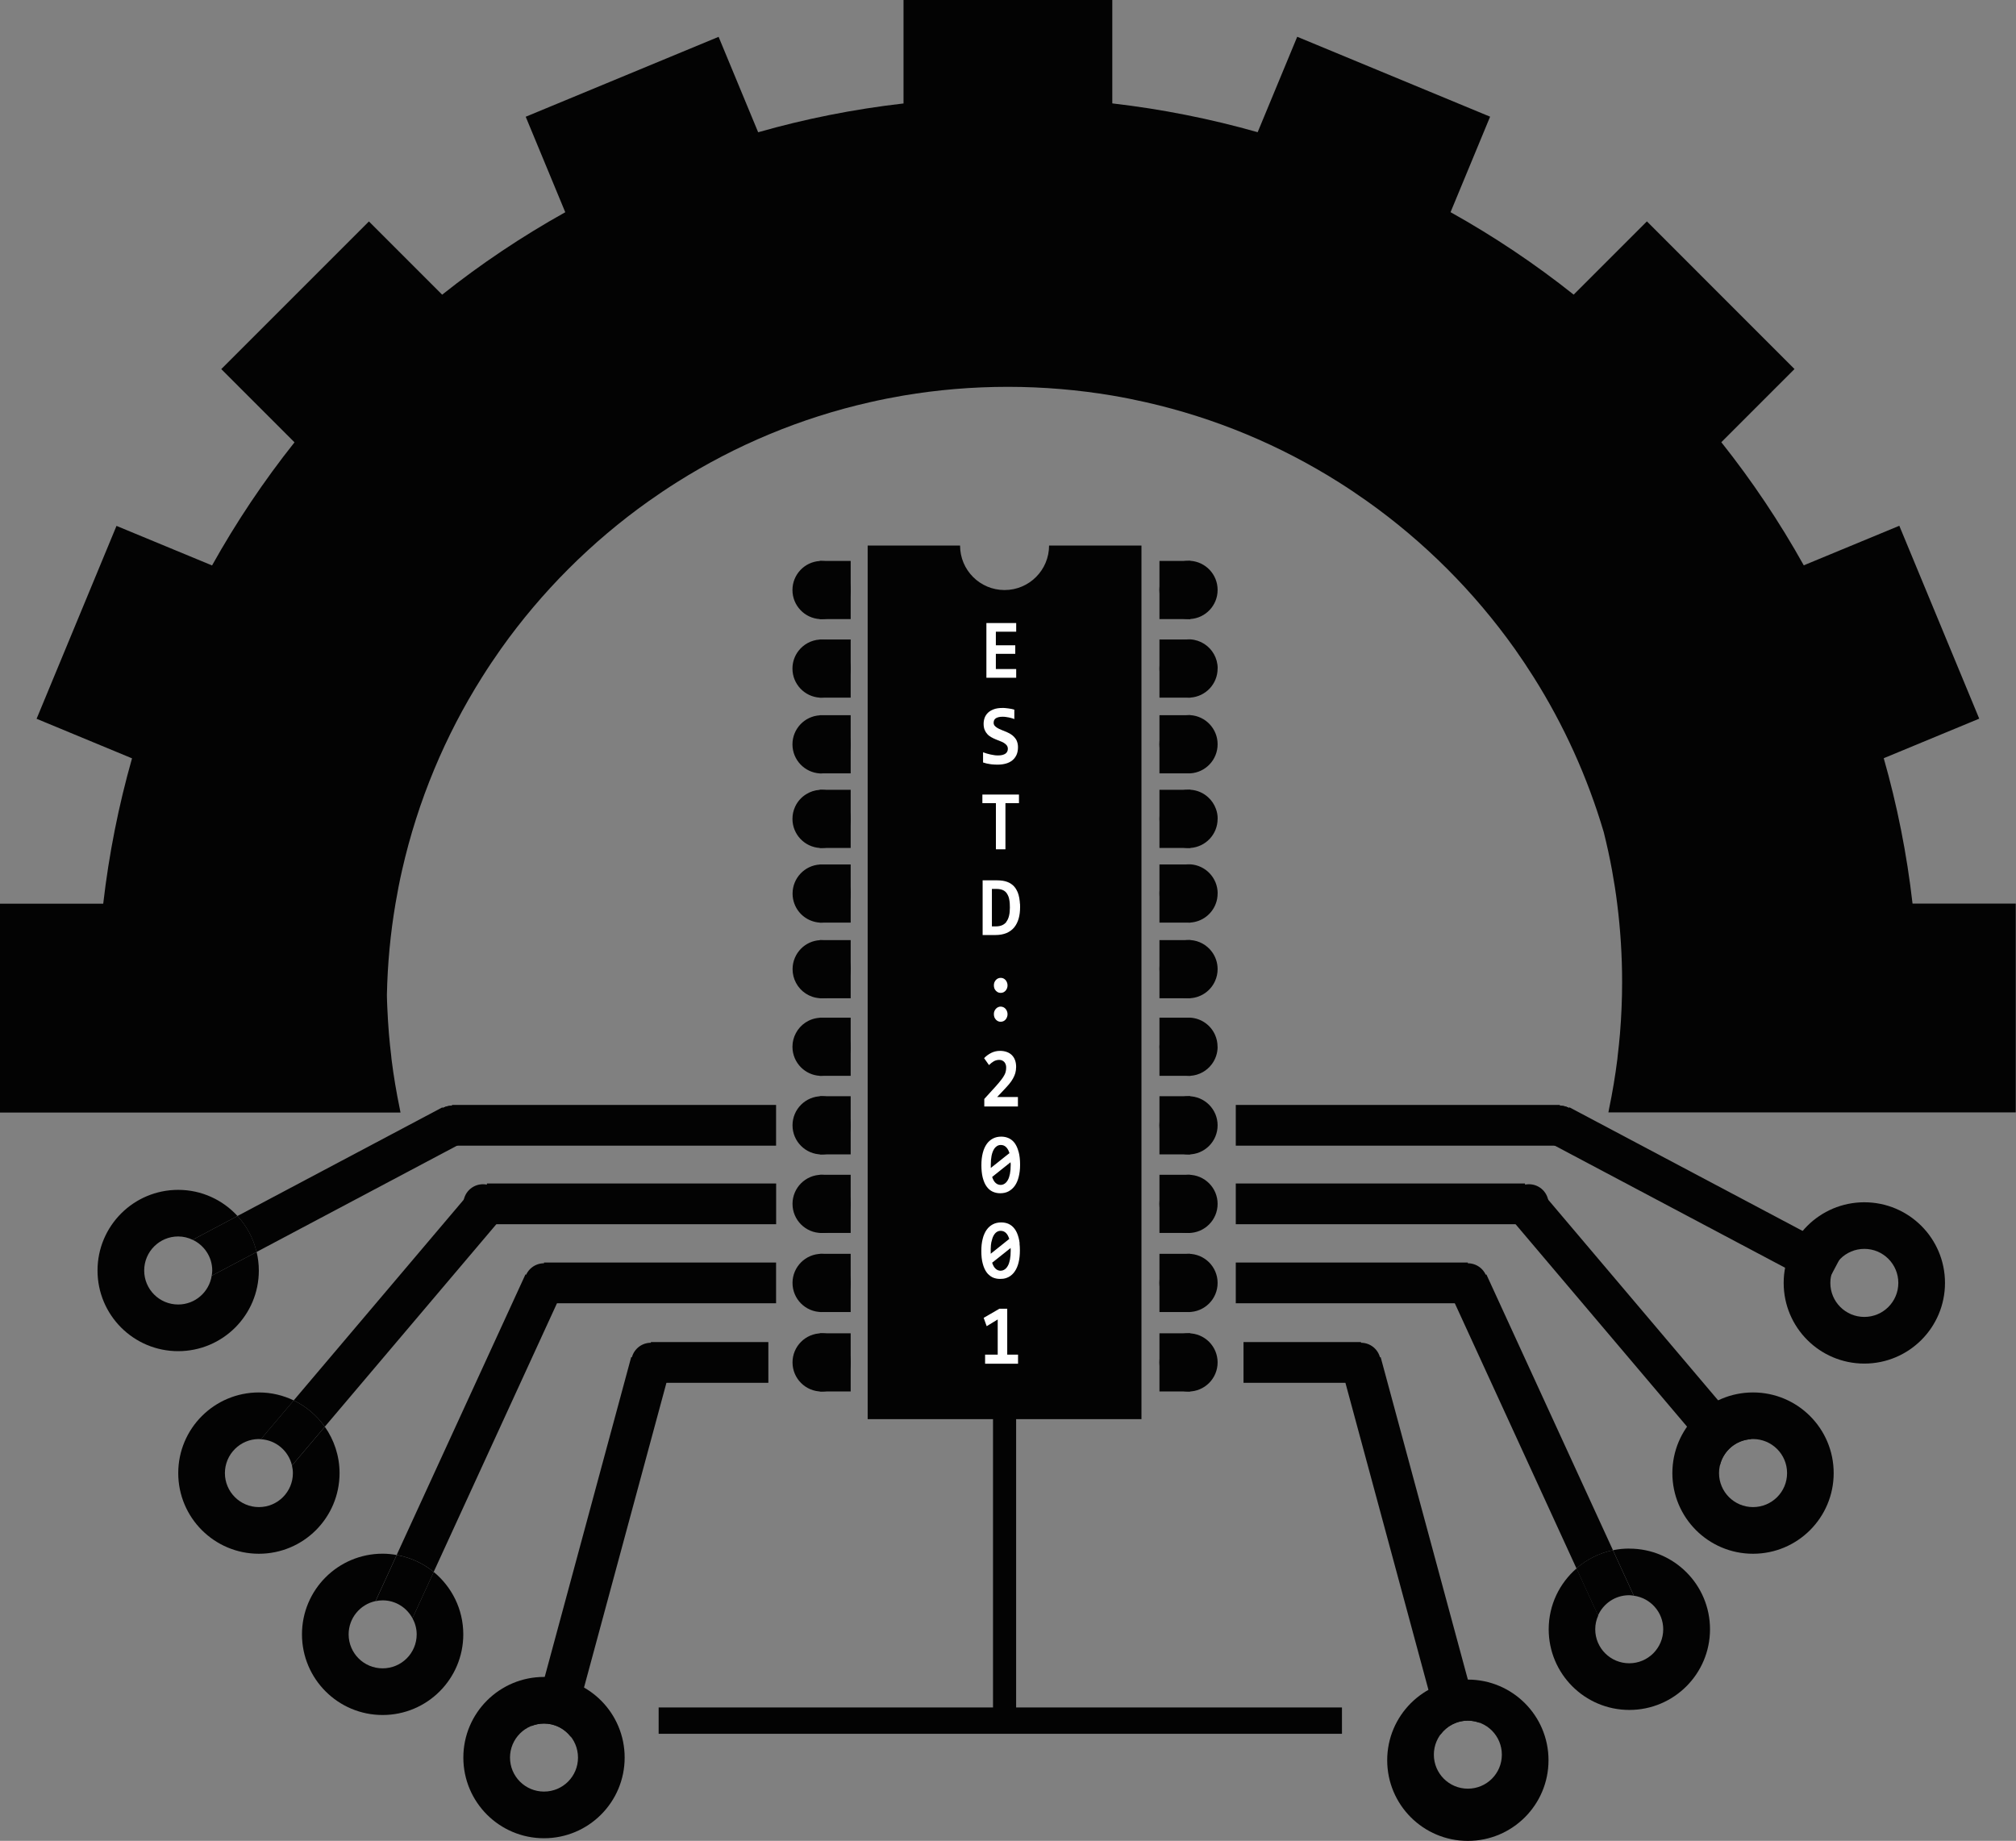 <?xml version="1.0" encoding="UTF-8"?>
<svg id="Layer_2" data-name="Layer 2" xmlns="http://www.w3.org/2000/svg" viewBox="0 0 326.19 297.85">
  <rect x="0" y="0" width="326.19" height="297.85" fill="#808080" stroke="none"/>
  <defs>
    <style>
      .cls-1 {
        fill: #fff;
      }

      .cls-2 {
        fill: #030303;
      }
    </style>
  </defs>
  <path class="cls-2" d="m309.45,146.2c-.92-8.05-2.49-15.91-4.66-23.52l15.45-6.4-12.93-31.21-15.46,6.4c-3.91-7.01-8.37-13.67-13.34-19.92l11.84-11.84-23.88-23.89-11.85,11.85c-6.25-4.97-12.91-9.43-19.92-13.34l6.4-15.45-31.21-12.93-6.4,15.44c-7.61-2.16-15.47-3.73-23.52-4.66V0h-33.78v16.74c-8.05.92-15.92,2.49-23.52,4.66l-6.4-15.44-31.21,12.93,6.4,15.45c-7.01,3.91-13.67,8.37-19.92,13.34l-11.85-11.85-23.89,23.89,11.85,11.85c-4.97,6.25-9.43,12.91-13.34,19.92l-15.46-6.4-12.93,31.21,15.44,6.4c-2.16,7.61-3.73,15.46-4.66,23.52H0v33.79h64.8c-.04-.19-.07-.39-.11-.59-.55-2.64-1-5.32-1.34-8.03-.02-.17-.03-.35-.05-.52-.14-1.18-.27-2.37-.37-3.57-.11-1.39-.2-2.78-.26-4.19-.03-.69-.06-1.39-.07-2.09.1-5.04.57-9.98,1.39-14.81.31-1.83.66-3.64,1.07-5.43,2.55-11.23,6.97-21.75,12.93-31.2h0c.98-1.56,2.01-3.1,3.07-4.6,6.56-9.24,14.65-17.33,23.89-23.89,1.5-1.06,3.04-2.1,4.6-3.08,9.45-5.96,19.97-10.39,31.2-12.93,1.79-.41,3.61-.77,5.43-1.08,5.49-.93,11.13-1.41,16.89-1.41s11.4.49,16.89,1.41c1.83.31,3.64.67,5.43,1.08,11.23,2.54,21.75,6.97,31.2,12.93,1.56.98,3.1,2.02,4.6,3.08,9.24,6.56,17.32,14.64,23.89,23.88,1.06,1.5,2.09,3.04,3.07,4.6h0c4.86,7.71,8.7,16.14,11.34,25.08.51,2.05.97,4.13,1.35,6.23.32,1.76.6,3.54.82,5.32.53,4.17.8,8.42.8,12.74,0,1.39-.03,2.78-.09,4.16-.06,1.4-.14,2.8-.26,4.19-.1,1.2-.23,2.39-.37,3.57-.02.17-.03.34-.05.51-.34,2.71-.79,5.39-1.34,8.03-.04.19-.07.39-.11.59h65.91v-33.79h-16.74Z"/>
  <g>
    <path class="cls-2" d="m74.05,179.04c-.29-.09-.6-.14-.92-.14-.96,0-1.81.42-2.39,1.09h6.61c-.58-.67-1.44-1.09-2.39-1.09-.32,0-.63.05-.92.14Z"/>
    <path class="cls-2" d="m250,179.99h4.77c-.57-.67-1.43-1.09-2.39-1.09s-1.81.42-2.39,1.09Z"/>
    <rect class="cls-2" x="160.67" y="205.67" width="3.74" height="70.89"/>
    <rect class="cls-2" x="106.57" y="276.27" width="110.56" height="4.26"/>
    <path class="cls-2" d="m78.15,182.08c0,1.76-1.43,3.18-3.18,3.18-.32,0-.63-.05-.92-.14-1.1-.33-1.94-1.24-2.18-2.37-.01-.05-.02-.09-.02-.14-.04-.17-.05-.35-.05-.53,0-.8.3-1.53.79-2.09.38-.44.89-.78,1.46-.95.29-.09.6-.14.92-.14.95,0,1.81.42,2.39,1.09.08.08.14.16.2.25.37.52.59,1.15.59,1.84Z"/>
    <rect class="cls-2" x="73.13" y="178.78" width="52.44" height="6.59"/>
    <rect class="cls-2" x="78.78" y="191.49" width="46.8" height="6.59"/>
    <rect class="cls-2" x="88.02" y="204.28" width="37.55" height="6.59"/>
    <rect class="cls-2" x="105.31" y="217.15" width="19.01" height="6.59"/>
    <path class="cls-2" d="m81.33,194.79c0,1.76-1.42,3.18-3.18,3.18s-3.18-1.42-3.18-3.18,1.42-3.18,3.18-3.18,3.18,1.42,3.18,3.18Z"/>
    <path class="cls-2" d="m91.2,207.58c0,1.75-1.42,3.18-3.18,3.18s-3.18-1.42-3.18-3.18,1.42-3.18,3.18-3.18,3.18,1.42,3.18,3.18Z"/>
    <circle class="cls-2" cx="105.31" cy="220.44" r="3.18"/>
    <path class="cls-2" d="m76.31,182.08c0,1.44-.96,2.65-2.26,3.04-.29.09-.6.14-.92.14-1.22,0-2.27-.68-2.81-1.69-.05-.09-.09-.18-.13-.27-.16-.38-.24-.79-.24-1.21,0-.8.29-1.53.79-2.09.57-.67,1.43-1.09,2.39-1.09.32,0,.63.05.92.14.58.17,1.09.51,1.47.95.23.26.41.55.55.87.16.38.24.79.24,1.22Z"/>
    <g>
      <path class="cls-2" d="m34.25,206.42c-.41,2.63-2.67,4.65-5.42,4.65-3.04,0-5.5-2.46-5.5-5.5s2.46-5.51,5.5-5.51c.84,0,1.62.2,2.34.54l7.26-3.85c-2.39-2.6-5.8-4.23-9.6-4.23-7.21,0-13.05,5.84-13.05,13.05s5.84,13.05,13.05,13.05,13.05-5.84,13.05-13.05c0-1.03-.13-2.04-.36-3l-7.27,3.85Z"/>
      <path class="cls-2" d="m74.67,184.99l-3.09-5.82-33.16,17.58c1.49,1.62,2.57,3.61,3.09,5.82l33.15-17.58Z"/>
      <path class="cls-2" d="m34.34,205.57c0,.29-.04.57-.09.85l7.27-3.85c-.52-2.21-1.6-4.2-3.09-5.82l-7.26,3.85c1.87.88,3.17,2.77,3.17,4.97Z"/>
    </g>
    <rect class="cls-2" x="199.95" y="178.78" width="52.44" height="6.59"/>
    <rect class="cls-2" x="199.95" y="191.49" width="46.8" height="6.59"/>
    <rect class="cls-2" x="199.95" y="204.28" width="37.55" height="6.59"/>
    <rect class="cls-2" x="201.2" y="217.15" width="19.01" height="6.59"/>
    <path class="cls-2" d="m244.2,194.79c0,1.76,1.42,3.18,3.18,3.18s3.18-1.42,3.18-3.18-1.42-3.18-3.18-3.18-3.18,1.42-3.18,3.18Z"/>
    <path class="cls-2" d="m234.32,207.58c0,1.75,1.42,3.18,3.18,3.18s3.18-1.42,3.18-3.18-1.42-3.18-3.18-3.18-3.18,1.42-3.18,3.18Z"/>
    <circle class="cls-2" cx="220.21" cy="220.44" r="3.18"/>
    <path class="cls-2" d="m255.57,182.08c0,.34-.05.67-.16.98-.06.18-.13.35-.22.51-.53,1.01-1.59,1.69-2.81,1.69-1.76,0-3.18-1.42-3.18-3.18,0-.52.13-1.01.35-1.45.12-.23.26-.45.44-.64.57-.67,1.43-1.09,2.39-1.09s1.81.42,2.39,1.09c.49.56.79,1.29.79,2.09Z"/>
    <rect class="cls-2" x="271.25" y="168.75" width="6.59" height="50.14" transform="translate(-25.3 345.6) rotate(-62.07)"/>
    <g>
      <path class="cls-2" d="m52.55,230.85l28.74-33.93-5.03-4.26-28.74,33.93c2.02.97,3.75,2.44,5.03,4.26Z"/>
      <path class="cls-2" d="m47.24,237.12c.09.4.15.8.15,1.23,0,3.04-2.46,5.5-5.5,5.5s-5.5-2.47-5.5-5.5,2.46-5.51,5.5-5.51c.11,0,.21.03.32.03l5.32-6.28c-1.71-.82-3.62-1.29-5.64-1.29-7.21,0-13.05,5.84-13.05,13.05s5.84,13.05,13.05,13.05,13.05-5.84,13.05-13.05c0-2.79-.89-5.38-2.38-7.5l-5.31,6.27Z"/>
      <path class="cls-2" d="m47.24,237.12l5.31-6.27c-1.28-1.82-3.01-3.29-5.03-4.26l-5.32,6.28c2.47.14,4.5,1.9,5.04,4.25Z"/>
    </g>
    <g>
      <path class="cls-2" d="m91.01,208.95l-5.99-2.75-20.84,45.4c2.25.39,4.3,1.35,5.99,2.74l20.83-45.39Z"/>
      <path class="cls-2" d="m70.18,254.34l-3.44,7.49c.42.78.68,1.66.68,2.61,0,3.04-2.46,5.5-5.51,5.5s-5.5-2.46-5.5-5.5c0-2.64,1.86-4.85,4.35-5.38l3.42-7.46c-.74-.13-1.49-.21-2.27-.21-7.21,0-13.05,5.84-13.05,13.05s5.84,13.05,13.05,13.05,13.05-5.84,13.05-13.05c0-4.07-1.87-7.71-4.79-10.1Z"/>
      <path class="cls-2" d="m61.92,258.94c2.09,0,3.89,1.18,4.82,2.9l3.44-7.49c-1.69-1.39-3.75-2.35-5.99-2.74l-3.42,7.46c.37-.08.76-.13,1.16-.13Z"/>
    </g>
    <path class="cls-2" d="m88.02,271.33c-7.21,0-13.05,5.84-13.05,13.05s5.84,13.05,13.05,13.05,13.05-5.84,13.05-13.05-5.84-13.05-13.05-13.05Zm0,18.55c-3.04,0-5.5-2.46-5.5-5.5s2.46-5.51,5.5-5.51,5.5,2.46,5.5,5.51-2.46,5.5-5.5,5.5Z"/>
    <path class="cls-2" d="m237.5,271.76c-7.21,0-13.05,5.84-13.05,13.05s5.84,13.05,13.05,13.05,13.05-5.84,13.05-13.05-5.84-13.05-13.05-13.05Zm0,17.65c-3.04,0-5.5-2.46-5.5-5.5s2.46-5.51,5.5-5.51,5.5,2.46,5.5,5.51-2.46,5.5-5.5,5.5Z"/>
    <g>
      <path class="cls-2" d="m240.5,206.2l-5.99,2.75,20.56,44.81c1.66-1.44,3.68-2.47,5.91-2.93l-20.48-44.62Z"/>
      <path class="cls-2" d="m263.61,250.56c-.9,0-1.78.09-2.63.27l3.38,7.36c2.68.37,4.75,2.65,4.75,5.43,0,3.04-2.46,5.5-5.5,5.5s-5.5-2.46-5.5-5.5c0-.79.17-1.54.48-2.22l-3.5-7.63c-2.76,2.39-4.51,5.92-4.51,9.85,0,7.21,5.84,13.05,13.05,13.05s13.05-5.84,13.05-13.05-5.84-13.05-13.05-13.05Z"/>
      <path class="cls-2" d="m263.6,258.11c.26,0,.5.04.75.08l-3.38-7.36c-2.23.46-4.25,1.49-5.91,2.93l3.5,7.63c.86-1.93,2.78-3.28,5.03-3.28Z"/>
    </g>
    <path class="cls-2" d="m283.64,225.3c-7.21,0-13.05,5.84-13.05,13.05s5.84,13.05,13.05,13.05,13.05-5.84,13.05-13.05-5.84-13.05-13.05-13.05Zm0,18.55c-3.04,0-5.5-2.47-5.5-5.5s2.46-5.51,5.5-5.51,5.51,2.46,5.51,5.51-2.47,5.5-5.51,5.5Z"/>
    <path class="cls-2" d="m301.65,194.53c-7.21,0-13.05,5.84-13.05,13.05s5.84,13.05,13.05,13.05,13.05-5.84,13.05-13.05-5.84-13.05-13.05-13.05Zm0,18.55c-3.04,0-5.5-2.46-5.5-5.5s2.46-5.51,5.5-5.51,5.5,2.46,5.5,5.51-2.47,5.5-5.5,5.5Z"/>
    <path class="cls-2" d="m88.02,278.87c1.76,0,3.32.84,4.32,2.14l16.15-59.71-6.36-1.72-16.14,59.69c.63-.25,1.31-.4,2.03-.4Z"/>
    <path class="cls-2" d="m237.5,278.4c.67,0,1.3.14,1.89.35l-16-59.17-6.36,1.72,16.05,59.35c1-1.36,2.6-2.25,4.42-2.25Z"/>
    <path class="cls-2" d="m283.32,232.87l-34.06-40.22-5.03,4.26,34.05,40.2c.54-2.35,2.57-4.1,5.04-4.25Z"/>
  </g>
  <g>
    <g>
      <path class="cls-2" d="m169.74,88.27c0,3.97-3.22,7.2-7.2,7.2s-7.2-3.22-7.2-7.2h-14.95v141.35h44.3V88.27h-14.95Z"/>
      <g>
        <path class="cls-1" d="m164.42,102.22v-1.41h-4.82v8.85h4.82v-1.41h-3.29v-2.46h3.14v-1.38h-3.14v-2.2h3.29Z"/>
        <path class="cls-1" d="m164.54,119.93c-.11-.27-.26-.49-.45-.69-.18-.2-.4-.36-.63-.5-.23-.13-.48-.25-.72-.36,0,0-.02,0-.03,0-.21-.09-.41-.17-.6-.25-.03-.01-.06-.02-.09-.04-.23-.09-.45-.19-.63-.3-.19-.11-.33-.23-.45-.36-.11-.14-.17-.3-.17-.48,0-.15.03-.28.08-.41.05-.12.14-.23.26-.31.05-.04.11-.07.18-.1.08-.04.17-.07.27-.09.18-.05.41-.07.67-.07.15,0,.31,0,.48.03.17.02.33.05.5.08.14.03.28.06.41.1.02,0,.04.01.07.02.15.04.3.09.43.15v-1.53c-.13-.04-.27-.07-.43-.11-.16-.03-.32-.06-.49-.08-.17-.03-.34-.05-.51-.06-.17-.02-.34-.02-.5-.02-.55,0-1.01.07-1.39.21-.02,0-.05.02-.07.03-.35.13-.64.31-.87.53-.24.23-.42.5-.54.81-.11.31-.17.64-.17.99,0,.38.06.71.17.98.11.27.26.5.44.69.18.2.4.36.63.49.23.13.47.25.72.35.24.1.48.2.72.29.08.03.16.06.23.09.15.06.28.13.4.21.18.11.33.25.44.39.11.15.17.33.17.55,0,.16-.03.3-.09.43-.06.13-.15.24-.28.34-.13.09-.29.17-.49.22-.2.06-.44.08-.73.08-.11,0-.23,0-.35-.01-.08,0-.17-.02-.24-.03-.21-.03-.41-.07-.62-.11-.21-.05-.41-.1-.62-.16-.2-.06-.4-.13-.59-.2v1.65c.39.13.77.22,1.16.27.1.01.2.03.3.04.3.03.61.04.92.04.48,0,.91-.06,1.31-.17.4-.11.74-.28,1.04-.52.09-.07.17-.15.25-.23.17-.19.32-.4.43-.65.16-.36.24-.78.24-1.26,0-.36-.06-.67-.17-.94Z"/>
        <path class="cls-1" d="m158.95,128.56v1.39h2.19v7.47h1.54v-7.47h2.19v-1.39h-5.93Z"/>
        <path class="cls-1" d="m165.02,146.22c0-.12-.01-.23-.02-.34h0c-.04-.4-.1-.75-.19-1.07-.08-.3-.19-.57-.33-.81-.1-.19-.22-.37-.36-.53-.31-.35-.69-.61-1.15-.78-.46-.17-1-.25-1.61-.25h-2.37v8.85h2.04c.71,0,1.31-.11,1.82-.32.51-.22.92-.52,1.25-.92.32-.4.56-.87.72-1.43.16-.56.23-1.18.23-1.87,0-.18,0-.36-.01-.53Zm-2.18,2.94c-.38.49-.95.73-1.69.73h-.66v-6.06h.76c.41,0,.76.07,1.04.2.28.13.49.32.66.59,0,0,0,0,0,0,.09.15.17.32.24.5.05.14.08.29.11.45.04.2.07.41.08.64.01.2.02.41.02.64,0,1.04-.19,1.81-.58,2.3Z"/>
        <path class="cls-1" d="m162.93,163.62c-.06-.15-.13-.28-.23-.39-.04-.04-.08-.08-.13-.12-.07-.06-.14-.1-.22-.14-.14-.06-.28-.1-.44-.1s-.3.03-.43.1c-.08.04-.16.08-.22.14-.05.03-.09.08-.13.12-.1.11-.18.24-.24.39-.06.15-.08.31-.08.48s.03.33.08.48c.06.15.14.28.24.39.1.11.22.2.35.26.13.07.27.09.43.09s.3-.03.44-.09c.13-.06.25-.15.35-.26.1-.11.17-.24.23-.39.06-.15.09-.31.09-.48s-.03-.32-.09-.48Zm0-4.66c-.06-.15-.13-.28-.23-.39-.1-.11-.22-.2-.35-.26-.14-.07-.28-.09-.44-.09s-.3.03-.43.09c-.14.06-.25.15-.35.26-.1.11-.18.24-.24.39-.06.15-.08.31-.08.48s.03.33.08.48c.06.15.14.28.24.38.1.11.22.19.35.26.13.06.27.09.43.09s.3-.03.44-.09c.13-.07.25-.15.35-.26.1-.11.17-.24.23-.38.06-.15.09-.31.09-.48s-.03-.32-.09-.48Z"/>
        <path class="cls-1" d="m161.32,177.52l1.16-1.23c.31-.32.58-.63.82-.91.24-.29.44-.58.6-.87.17-.29.29-.59.38-.89.08-.31.13-.64.13-.99,0-.42-.06-.8-.19-1.13-.12-.32-.3-.59-.53-.81-.23-.22-.5-.38-.82-.49-.32-.11-.67-.17-1.06-.17-.51,0-.98.11-1.41.32-.44.22-.83.5-1.17.86l.79,1.12c.25-.25.5-.45.77-.61.27-.15.57-.23.88-.23.18,0,.35.03.49.1.14.07.26.16.35.26.09.11.16.24.22.4.05.15.07.31.07.48,0,.2-.02.4-.06.59-.03.19-.11.4-.23.62-.12.23-.28.48-.5.76-.21.28-.5.62-.85,1.02l-1.9,2.09v1.22h5.44v-1.53h-3.38Z"/>
        <path class="cls-1" d="m164.81,186.38c-.13-.48-.29-.89-.5-1.22-.04-.07-.08-.13-.12-.19-.27-.36-.59-.63-.96-.8-.37-.17-.78-.26-1.22-.26-.51,0-.96.1-1.36.31-.2.1-.39.24-.56.39-.17.15-.32.32-.45.51-.27.39-.49.88-.63,1.45-.15.58-.22,1.22-.22,1.96s.07,1.4.2,1.95c0,.04.02.08.03.11.15.57.36,1.05.63,1.41.27.37.59.64.96.81.37.17.78.26,1.22.26.51,0,.97-.1,1.36-.31.39-.21.73-.51,1.01-.9.28-.4.49-.88.63-1.46.07-.28.12-.57.16-.88.04-.33.06-.69.06-1.07,0-.8-.08-1.49-.23-2.06Zm-4.5,2.58c0-.08,0-.16,0-.24v-.25c0-.55.04-1.03.12-1.43.08-.41.2-.74.34-1,.09-.17.2-.32.32-.43.06-.06.13-.12.2-.16.2-.13.41-.19.64-.19.32,0,.6.1.83.32.18.17.33.39.46.69.04.1.08.2.11.31l-.71.56-1.34,1.07-.96.76Zm3.22-.7c0,.08,0,.16,0,.24,0,.55-.04,1.02-.12,1.43-.08.4-.19.74-.34,1-.15.26-.32.46-.52.59-.2.13-.41.2-.64.2-.32,0-.59-.11-.82-.32-.24-.21-.42-.54-.56-.97l2.98-2.38h0s0,0,0,0c0,.07,0,.14,0,.21Z"/>
        <path class="cls-1" d="m164.98,201.19h0c-.04-.34-.09-.65-.17-.93-.15-.57-.36-1.05-.63-1.41-.27-.37-.59-.63-.96-.81-.37-.17-.78-.25-1.22-.25-.51,0-.96.1-1.36.31-.4.21-.74.51-1.01.9-.13.18-.24.38-.34.6-.12.26-.22.54-.29.85-.15.57-.22,1.22-.22,1.95,0,.8.07,1.49.23,2.06.15.57.36,1.04.63,1.41.12.17.25.31.4.43.17.16.36.28.56.38.37.17.78.25,1.22.25.17,0,.34-.01.5-.03.11-.02.21-.04.31-.06.2-.06.38-.12.55-.21.22-.11.41-.25.59-.42.15-.14.29-.3.41-.48.28-.4.49-.88.63-1.46.14-.57.21-1.22.21-1.95,0-.41-.02-.79-.06-1.13Zm-1.45.96c0,.08,0,.16,0,.23,0,.55-.04,1.02-.12,1.43-.08.4-.19.74-.34,1-.15.27-.32.46-.52.59-.2.13-.41.2-.64.2-.04,0-.09,0-.13,0-.26-.03-.49-.13-.69-.32-.24-.21-.42-.54-.56-.97l.54-.43,2.45-1.95c0,.07,0,.15,0,.23Zm-3.11-1.22c.08-.4.2-.74.34-1s.32-.47.51-.59c.2-.13.41-.19.64-.19.32,0,.6.11.83.32.24.22.42.55.56.99l-2.75,2.2-.25.2c0-.08,0-.17,0-.24v-.25c0-.11,0-.21,0-.32h0c0-.42.05-.8.11-1.11Z"/>
        <path class="cls-1" d="m162.97,219.19v-7.44h-1.26l-1.46.85-.21.12-.88.51.38,1.06.11.29.39-.24,1.39-.85v5.69h-2.04v1.47h5.33v-1.47h-1.76Z"/>
      </g>
    </g>
    <g>
      <g>
        <path class="cls-2" d="m197.01,95.46c0,2.5-1.95,4.55-4.42,4.7-.09,0-.19,0-.29,0-2.6,0-4.71-2.11-4.71-4.71s2.1-4.71,4.71-4.71c.1,0,.2,0,.29,0,2.46.15,4.42,2.2,4.42,4.7Z"/>
        <rect class="cls-2" x="187.6" y="90.76" width="5" height="9.41"/>
      </g>
      <g>
        <path class="cls-2" d="m197.01,108.17c0,2.5-1.95,4.55-4.42,4.7-.09,0-.19,0-.29,0-.83,0-1.61-.22-2.29-.6-1.44-.8-2.41-2.34-2.41-4.11,0-2.6,2.1-4.71,4.71-4.71.1,0,.2,0,.29,0,1.64.1,3.06,1.04,3.82,2.4.38.68.6,1.46.6,2.29Z"/>
        <rect class="cls-2" x="187.6" y="103.47" width="5" height="9.41"/>
      </g>
      <g>
        <path class="cls-2" d="m197.01,132.5c0,2.5-1.95,4.55-4.42,4.7-.09,0-.19,0-.29,0-.07,0-.14,0-.2,0-1.8-.08-3.34-1.17-4.06-2.72-.29-.6-.44-1.28-.44-1.99,0-2.6,2.1-4.71,4.71-4.71.1,0,.2,0,.29,0,1.12.07,2.12.52,2.89,1.23h0c.55.5.98,1.14,1.24,1.85.19.5.29,1.04.29,1.61Z"/>
        <rect class="cls-2" x="187.6" y="127.79" width="5" height="9.41"/>
      </g>
      <g>
        <path class="cls-2" d="m197.01,120.43c0,2.5-1.95,4.55-4.42,4.7-.09,0-.19,0-.29,0-2.6,0-4.71-2.11-4.71-4.71s2.1-4.71,4.71-4.71c.1,0,.2,0,.29,0,2.46.15,4.42,2.2,4.42,4.7Z"/>
        <rect class="cls-2" x="187.6" y="115.72" width="5" height="9.41"/>
      </g>
      <g>
        <path class="cls-2" d="m197.01,144.57c0,.57-.1,1.13-.29,1.63-.63,1.71-2.22,2.95-4.12,3.07-.09,0-.19,0-.29,0-1.81,0-3.38-1.02-4.17-2.52-.1-.18-.18-.37-.25-.56-.19-.5-.29-1.05-.29-1.63,0-2.11,1.39-3.9,3.31-4.5.44-.14.91-.21,1.4-.21.1,0,.2,0,.29,0,2.46.15,4.42,2.2,4.42,4.7Z"/>
        <rect class="cls-2" x="187.6" y="139.87" width="5" height="9.41"/>
      </g>
      <g>
        <path class="cls-2" d="m197.01,156.81c0,.67-.14,1.31-.4,1.89-.69,1.58-2.22,2.7-4.02,2.81-.09,0-.19,0-.29,0-1.06,0-2.03-.35-2.81-.94-1.15-.85-1.89-2.22-1.89-3.77,0-.6.11-1.18.32-1.71.68-1.75,2.39-2.99,4.38-2.99.1,0,.2,0,.29,0,1.43.09,2.68.81,3.48,1.88.59.79.94,1.76.94,2.82Z"/>
        <rect class="cls-2" x="187.6" y="152.11" width="5" height="9.41"/>
      </g>
      <g>
        <path class="cls-2" d="m197.01,169.37c0,1.06-.35,2.03-.94,2.82-.8,1.07-2.05,1.79-3.47,1.88-.09,0-.19,0-.29,0-2,0-3.69-1.24-4.38-2.98-.21-.53-.33-1.12-.33-1.72,0-1.54.74-2.91,1.88-3.77.79-.59,1.76-.94,2.82-.94.1,0,.2,0,.29,0,1.81.11,3.34,1.24,4.02,2.82.25.57.39,1.21.39,1.88Z"/>
        <rect class="cls-2" x="187.6" y="164.66" width="5" height="9.41"/>
      </g>
      <g>
        <path class="cls-2" d="m197.01,182.08c0,2.6-2.11,4.71-4.71,4.71s-4.71-2.11-4.71-4.71,2.11-4.71,4.71-4.71,4.71,2.11,4.71,4.71Z"/>
        <rect class="cls-2" x="187.6" y="177.37" width="5" height="9.41"/>
      </g>
      <g>
        <path class="cls-2" d="m197.01,194.79c0,2.6-2.11,4.71-4.71,4.71s-4.71-2.11-4.71-4.71,2.11-4.71,4.71-4.71,4.71,2.11,4.71,4.71Z"/>
        <rect class="cls-2" x="187.6" y="190.08" width="5" height="9.41"/>
      </g>
      <g>
        <path class="cls-2" d="m197.01,207.58c0,2.6-2.11,4.71-4.71,4.71s-4.71-2.11-4.71-4.71,2.11-4.71,4.71-4.71,4.71,2.11,4.71,4.71Z"/>
        <rect class="cls-2" x="187.6" y="202.87" width="5" height="9.42"/>
      </g>
      <g>
        <path class="cls-2" d="m197.01,220.44c0,2.6-2.11,4.71-4.71,4.71s-4.71-2.11-4.71-4.71,2.11-4.71,4.71-4.71,4.71,2.11,4.71,4.71Z"/>
        <rect class="cls-2" x="187.6" y="215.73" width="5" height="9.41"/>
      </g>
      <g>
        <path class="cls-2" d="m137.64,95.46c0,2.6-2.11,4.71-4.71,4.71-.1,0-.2,0-.29,0-2.46-.15-4.42-2.2-4.42-4.7s1.95-4.55,4.42-4.7c.09,0,.19,0,.29,0,2.6,0,4.71,2.11,4.71,4.71Z"/>
        <rect class="cls-2" x="132.64" y="90.76" width="5" height="9.41"/>
      </g>
      <g>
        <path class="cls-2" d="m137.64,108.17c0,1.52-.72,2.88-1.85,3.74-.79.61-1.78.97-2.86.97-.1,0-.2,0-.29,0-2.46-.15-4.42-2.2-4.42-4.7,0-1.08.36-2.07.97-2.86.81-1.05,2.04-1.75,3.45-1.84.09,0,.19,0,.29,0,2.6,0,4.71,2.11,4.71,4.71Z"/>
        <rect class="cls-2" x="132.64" y="103.47" width="5" height="9.41"/>
      </g>
      <g>
        <path class="cls-2" d="m137.64,132.5c0,.58-.1,1.14-.3,1.65-.54,1.45-1.78,2.56-3.31,2.92-.35.09-.72.13-1.1.13-.1,0-.2,0-.29,0-2.46-.15-4.42-2.2-4.42-4.7,0-.7.15-1.36.42-1.95.39-.86,1.03-1.58,1.83-2.06.64-.4,1.37-.64,2.17-.69.09,0,.19,0,.29,0,2.6,0,4.71,2.1,4.71,4.71Z"/>
        <rect class="cls-2" x="132.64" y="127.79" width="5" height="9.41"/>
      </g>
      <g>
        <path class="cls-2" d="m137.64,120.43c0,2.6-2.11,4.71-4.71,4.71-.1,0-.2,0-.29,0-2.46-.15-4.42-2.2-4.42-4.7s1.95-4.55,4.42-4.7c.09,0,.19,0,.29,0,2.6,0,4.71,2.11,4.71,4.71Z"/>
        <rect class="cls-2" x="132.64" y="115.72" width="5" height="9.41"/>
      </g>
      <g>
        <path class="cls-2" d="m137.64,144.57c0,.33-.03.66-.1.97-.05.23-.11.45-.19.66-.66,1.8-2.39,3.08-4.41,3.08-.1,0-.2,0-.29,0-1.9-.12-3.5-1.36-4.12-3.07-.19-.5-.29-1.05-.29-1.63,0-2.5,1.95-4.55,4.42-4.7.09,0,.19,0,.29,0,.95,0,1.84.28,2.57.77h0c1.28.84,2.13,2.29,2.13,3.94Z"/>
        <rect class="cls-2" x="132.64" y="139.87" width="5" height="9.41"/>
      </g>
      <g>
        <path class="cls-2" d="m137.64,156.81c0,1.3-.53,2.48-1.38,3.33-.85.85-2.02,1.37-3.32,1.37-.1,0-.2,0-.29,0-1.68-.1-3.12-1.08-3.86-2.49-.35-.66-.55-1.41-.55-2.21,0-1.3.53-2.47,1.37-3.32.79-.79,1.85-1.3,3.04-1.37.09,0,.19,0,.29,0,2.12,0,3.91,1.4,4.5,3.33.14.43.21.89.21,1.37Z"/>
        <rect class="cls-2" x="132.64" y="152.11" width="5" height="9.41"/>
      </g>
      <g>
        <path class="cls-2" d="m137.64,169.37c0,.48-.07.95-.21,1.38-.59,1.92-2.38,3.32-4.5,3.32-.1,0-.2,0-.29,0-1.19-.07-2.25-.58-3.04-1.37-.85-.85-1.38-2.03-1.38-3.33,0-.8.2-1.54.55-2.2.74-1.41,2.18-2.39,3.86-2.49.09,0,.19,0,.29,0,1.3,0,2.48.53,3.33,1.38.85.85,1.38,2.03,1.38,3.33Z"/>
        <rect class="cls-2" x="132.64" y="164.66" width="5" height="9.41"/>
      </g>
      <g>
        <path class="cls-2" d="m128.23,182.08c0,2.6,2.11,4.71,4.71,4.71s4.71-2.11,4.71-4.71-2.11-4.71-4.71-4.71-4.71,2.11-4.71,4.71Z"/>
        <rect class="cls-2" x="132.64" y="177.37" width="5" height="9.41"/>
      </g>
      <g>
        <path class="cls-2" d="m128.23,194.79c0,2.6,2.11,4.71,4.71,4.71s4.71-2.11,4.71-4.71-2.11-4.71-4.71-4.71-4.71,2.11-4.71,4.71Z"/>
        <rect class="cls-2" x="132.64" y="190.08" width="5" height="9.41"/>
      </g>
      <g>
        <path class="cls-2" d="m128.23,207.58c0,2.6,2.11,4.71,4.71,4.71s4.71-2.11,4.71-4.71-2.11-4.71-4.71-4.71-4.71,2.11-4.71,4.71Z"/>
        <rect class="cls-2" x="132.64" y="202.87" width="5" height="9.42"/>
      </g>
      <g>
        <path class="cls-2" d="m128.23,220.44c0,2.6,2.11,4.71,4.71,4.71s4.71-2.11,4.71-4.71-2.11-4.71-4.71-4.71-4.71,2.11-4.71,4.71Z"/>
        <rect class="cls-2" x="132.64" y="215.73" width="5" height="9.41"/>
      </g>
    </g>
  </g>
</svg>
